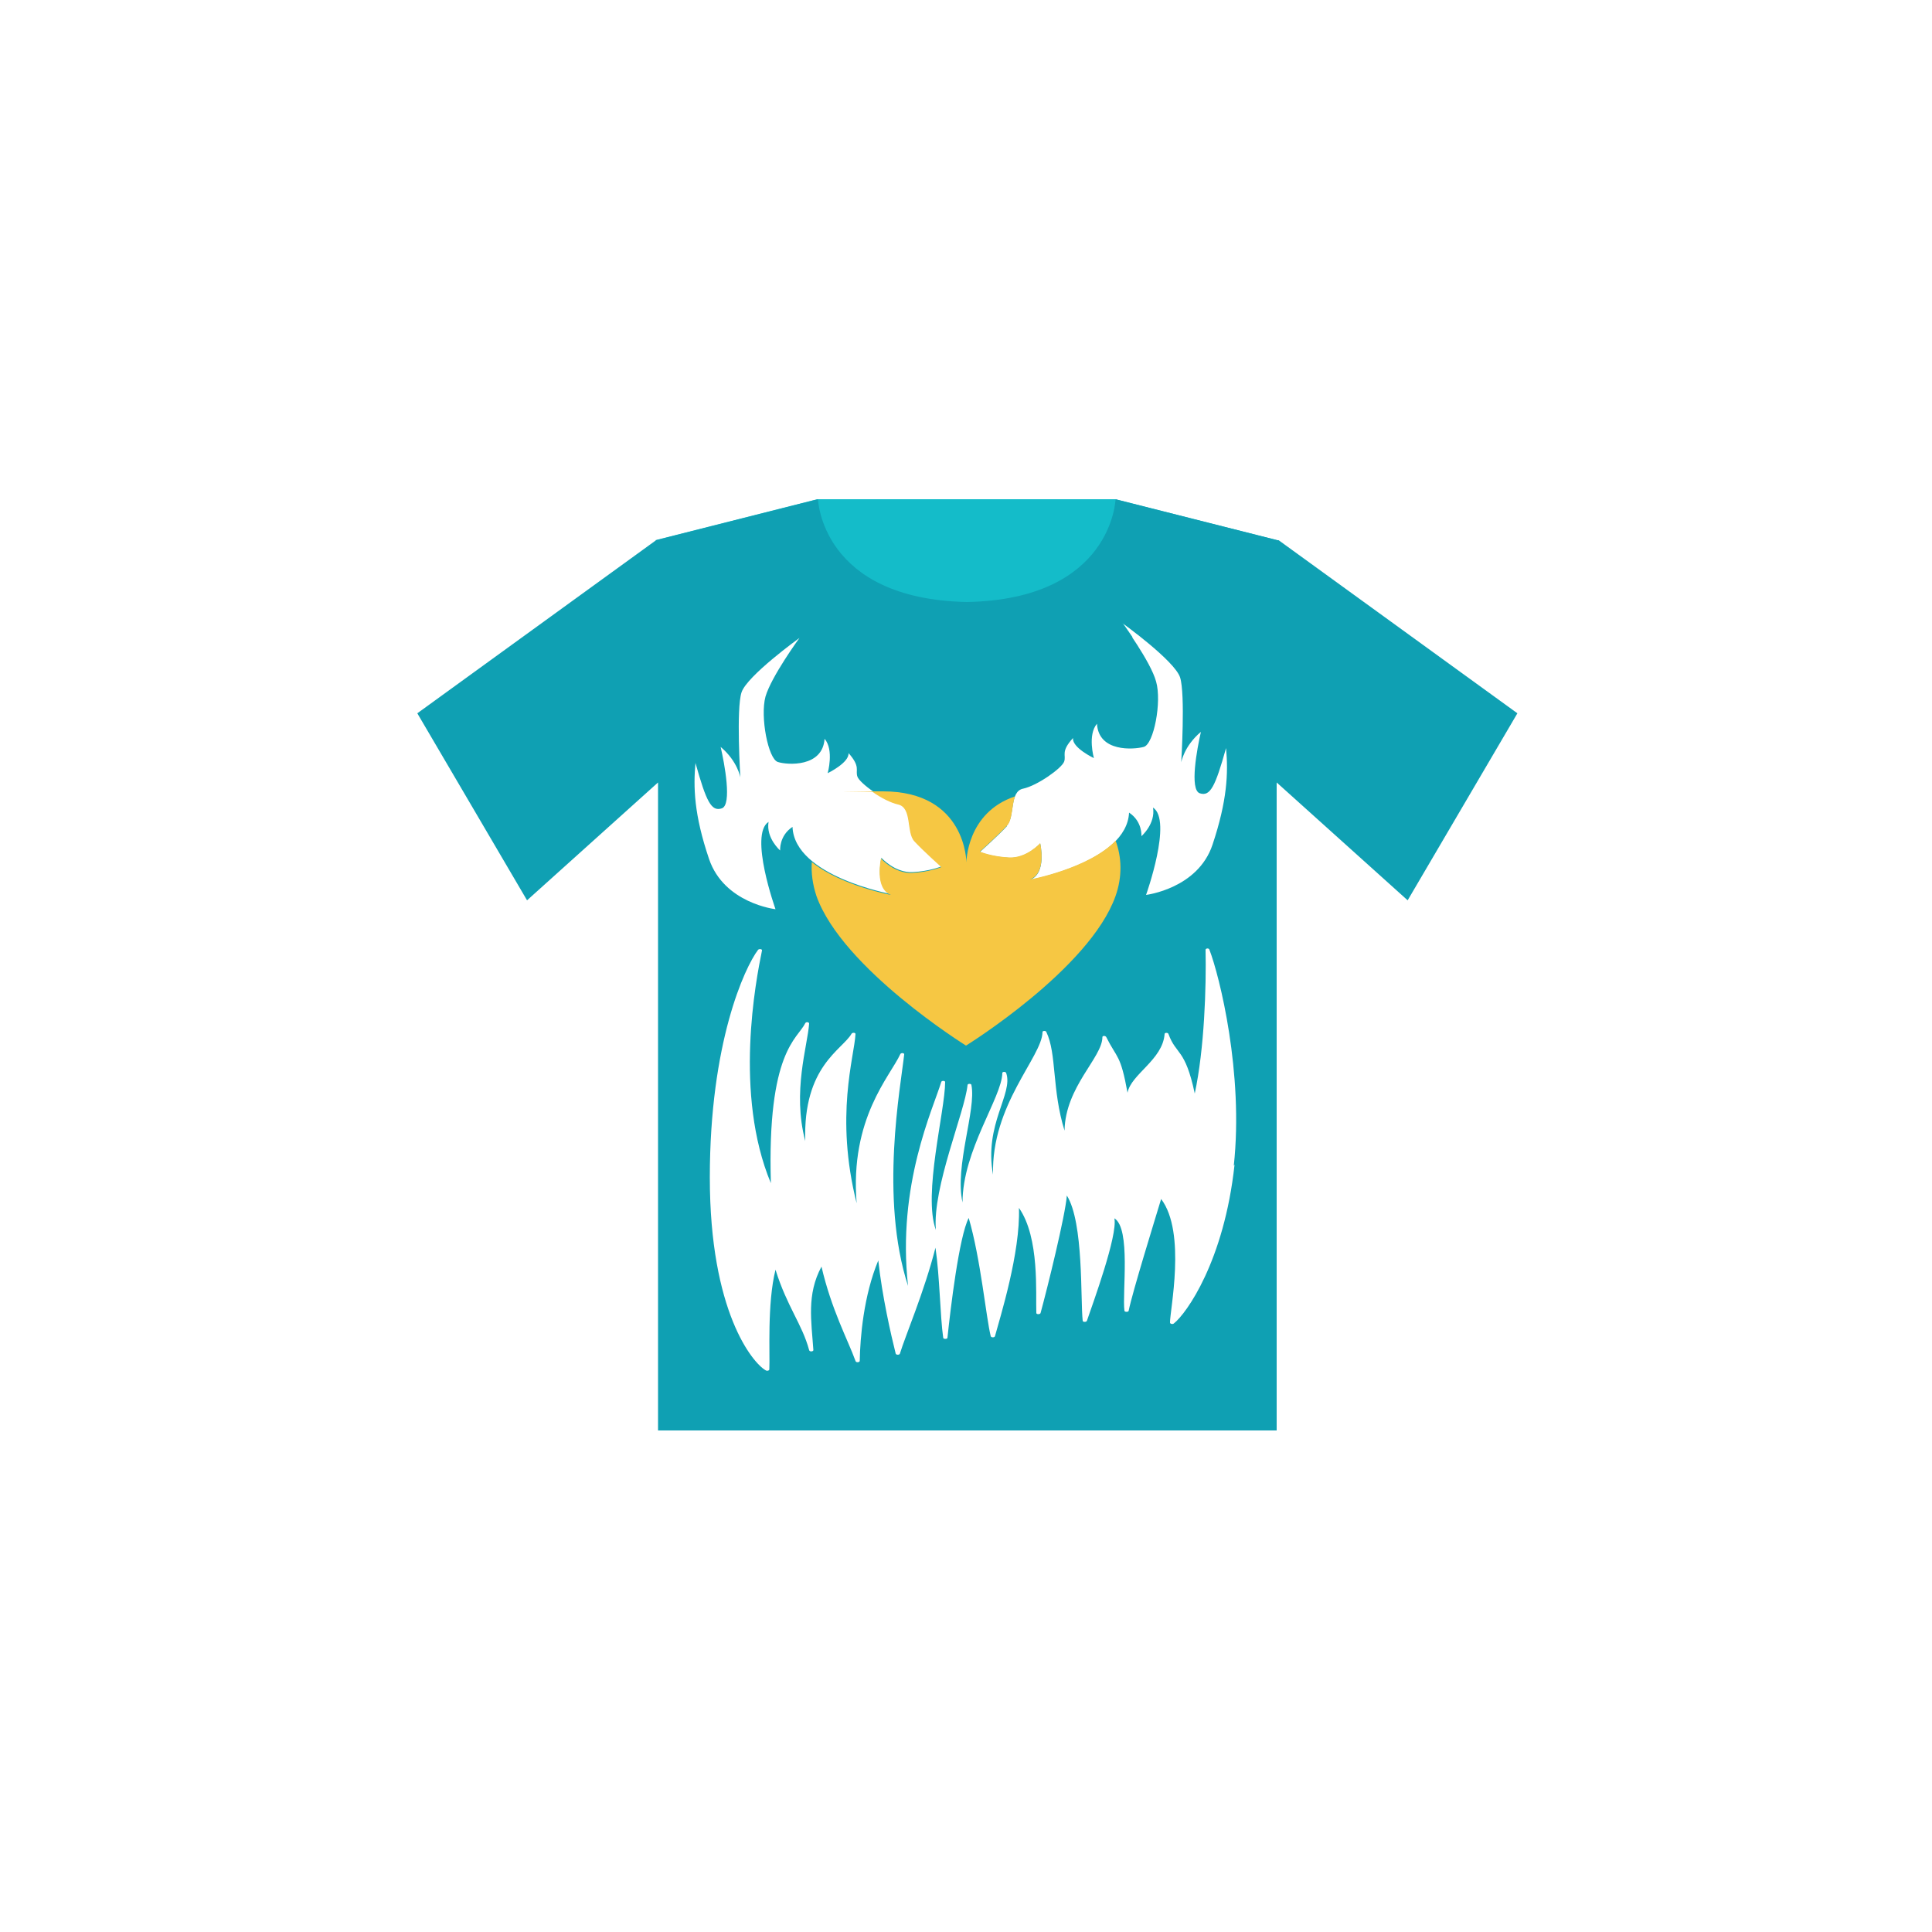<?xml version="1.0" encoding="UTF-8"?>
<svg xmlns="http://www.w3.org/2000/svg" version="1.1" viewBox="0 0 500 500">
  <defs>
    <style>
      .cls-1 {
        fill: #0fa0b3;
      }

      .cls-2 {
        fill: #14bcc9;
      }

      .cls-3 {
        fill: #f6c743;
      }
    </style>
  </defs>
  <!-- Generator: Adobe Illustrator 28.7.1, SVG Export Plug-In . SVG Version: 1.2.0 Build 142)  -->
  <g>
    <g id="Ebene_1">
      <path class="cls-2" d="M290.4,161.1s1.7,1.2,3.9,3l36.2-24.3-41.9-10.6h-77.1l-41.9,10.6,82.5,52.6,41-27.5c-1.5-2.2-2.6-3.8-2.6-3.8Z"/>
      <path class="cls-1" d="M330.6,139.8l-41.9-10.6s-.8,25.9-38.5,26.6c-37.7-.8-38.5-26.6-38.5-26.6l-41.9,10.6-61.8,44.8,28.4,48.4,33.9-30.5v167.7h160.1v-167.7l33.9,30.5,28.4-48.4-61.8-44.8ZM260.6,213.6c2.1-2.3.6-8.8,4.2-9.5,3.7-.8,10-5.3,10.6-7s-1-2.5,2.3-6.1c-.3,2.5,5.4,5.2,5.4,5.2,0,0-1.7-6,.8-8.9.4,7.4,9.5,6.7,12.1,6s4.7-11.7,3.2-16.9c-1.4-5.2-8.8-15.2-8.8-15.2,0,0,13.6,9.8,15,14.1,1.4,4.3.3,22,.3,22,0,0,.7-4.2,5.1-7.9-1,4.3-3,15-.3,15.9,2.7.9,4-1.7,6.8-11.7.6,6.5.3,13.6-3.5,25-3.8,11.4-17.2,13-17.2,13,0,0,6.9-19.3,1.8-22.6.7,4.2-3,7.4-3,7.4,0,0,.3-3.8-3.2-6.1-.6,12.8-25.6,17.4-25.6,17.4,4.4-1.7,2.6-9.4,2.6-9.4,0,0-3.5,3.9-8,3.7s-7.6-1.5-7.6-1.5c0,0,4.9-4.4,7-6.7ZM180,197.5c2.8,10,4.1,12.6,6.8,11.7s.7-11.6-.3-15.9c4.4,3.7,5.1,7.9,5.1,7.9,0,0-1.1-17.7.3-22,1.4-4.3,15-14.1,15-14.1,0,0-7.3,10-8.8,15.2-1.4,5.2.7,16.1,3.2,16.9,2.5.8,11.6,1.4,12.1-6,2.5,2.9.8,8.9.8,8.9,0,0,5.6-2.7,5.4-5.2,3.2,3.6,1.7,4.4,2.3,6.1s6.9,6.3,10.6,7,2.1,7.2,4.2,9.5c2.1,2.3,7,6.7,7,6.7,0,0-3.1,1.3-7.6,1.5s-8-3.7-8-3.7c0,0-1.8,7.8,2.6,9.4,0,0-25.1-4.6-25.6-17.4-3.5,2.3-3.2,6.1-3.2,6.1,0,0-3.7-3.2-3-7.4-5.1,3.3,1.8,22.6,1.8,22.6,0,0-13.3-1.5-17.2-13s-4.1-18.6-3.5-25ZM319.5,301.4c-2.7,25-12.5,38.6-15.7,41.1-.3.3-1,.1-1-.2-.1-2.9,4.3-23.3-2.3-32-1.6,5.3-7.4,24-8.4,28.9,0,.4-1.1.4-1.1,0-.6-4.6,1.7-21.3-2.6-23.9.9,4.4-5.6,22.1-7.1,26.5-.1.4-1.1.4-1.1,0-.6-5.3.3-25.4-4.1-32.4-.4,5.2-5.1,24.2-6.8,30.4-.1.4-1.1.4-1.1,0-.2-5,.9-19.5-4.5-27.2.4,11.6-4.9,28.4-6.2,33.2-.1.4-1,.4-1.1,0-1.2-4.8-2.6-20-5.7-30.6-2.5,4.9-4.7,23.4-5.5,31,0,.4-1.1.4-1.1,0-.8-5.6-.9-15.9-2-23.3-2.9,11.4-7.8,22.8-9.2,27.4-.1.4-1,.4-1.1,0-1.2-4.8-3.5-14.8-4.5-24.1-3.8,9.1-4.7,20-4.8,26,0,.4-1,.5-1.1,0-2-5.5-6.2-13.2-8.8-24.4-3.9,7.2-2.6,14.2-2.1,21.6,0,.4-1,.5-1.1,0-1.8-6.7-5.7-11.2-8.7-20.8-2.2,8.8-1.4,21.9-1.6,25.8,0,.3-.6.5-1,.2-3.3-1.9-14.4-15.1-14.4-49.9s9-54.3,12.5-58.9c.3-.3,1.1-.2,1,.2-1.6,7.8-7.3,37.2,2.3,60.2-1-34.2,6.9-37.3,8.9-41.4.2-.4,1-.3,1,.1-.4,5.8-4.4,17.6-1,30.4-.6-19.4,9.6-23.6,12-27.8.2-.3,1-.3,1,.1-.3,5.9-5.4,21.2.3,43.8-1.8-22,8.7-32.9,11.3-38.6.2-.4,1.1-.3,1,.1-.9,8.3-6.4,37.1,1,59.9-2.9-26.1,6.5-45.9,8.6-52.8.1-.4,1-.3,1,0,0,7.5-5.8,29.1-2.4,38.3-.9-11.1,7.5-30.5,8.2-37.5,0-.4,1-.4,1,0,1.3,6.4-4.4,21-2.3,30.4,0-13.5,10.2-27.2,10.3-33.5,0-.4.9-.4,1,0,1.9,5.4-5.8,13.3-3.4,26.3-.5-18.1,12.7-30.5,12.8-36.9,0-.4.9-.4,1,0,2.7,5.6,1.4,14.9,4.7,25.5.2-11.4,9.8-18.9,9.8-24.2,0-.4.8-.4,1,0,2.8,5.6,3.7,4.4,5.5,14.4.9-4.8,9.1-8.5,9.6-15.2,0-.4.9-.4,1,0,2,5.5,4.3,3.6,6.8,15.4,2.5-11.6,3-27.6,2.8-37.2,0-.4.9-.5,1,0,2.6,6.7,8.9,32,6.3,55.9Z"/>
      <path class="cls-3" d="M288.8,217.5c-7,7.3-22.2,10.1-22.2,10.1,4.4-1.7,2.6-9.4,2.6-9.4,0,0-3.5,3.9-8,3.7s-7.6-1.5-7.6-1.5c0,0,4.9-4.4,7-6.7,1.5-1.6,1.2-5.3,2.1-7.6-12.6,4.2-12.6,17.1-12.6,17.1,0,0,0-18.4-21.6-18.4s-1.7,0-2.6.2c2.1,1.5,4.7,2.8,6.5,3.2,3.7.8,2.1,7.2,4.2,9.5,2.1,2.3,7,6.7,7,6.7,0,0-3.1,1.3-7.6,1.5s-8-3.7-8-3.7c0,0-1.8,7.8,2.6,9.4,0,0-13-2.4-20.5-8.5-.2,2.8.2,5.8,1.2,8.8,6.7,18.8,38.7,38.7,38.7,38.7,0,0,32-19.8,38.7-38.7,1.8-5.1,1.6-10.1,0-14.4Z"/>
    </g>
  </g>
</svg>